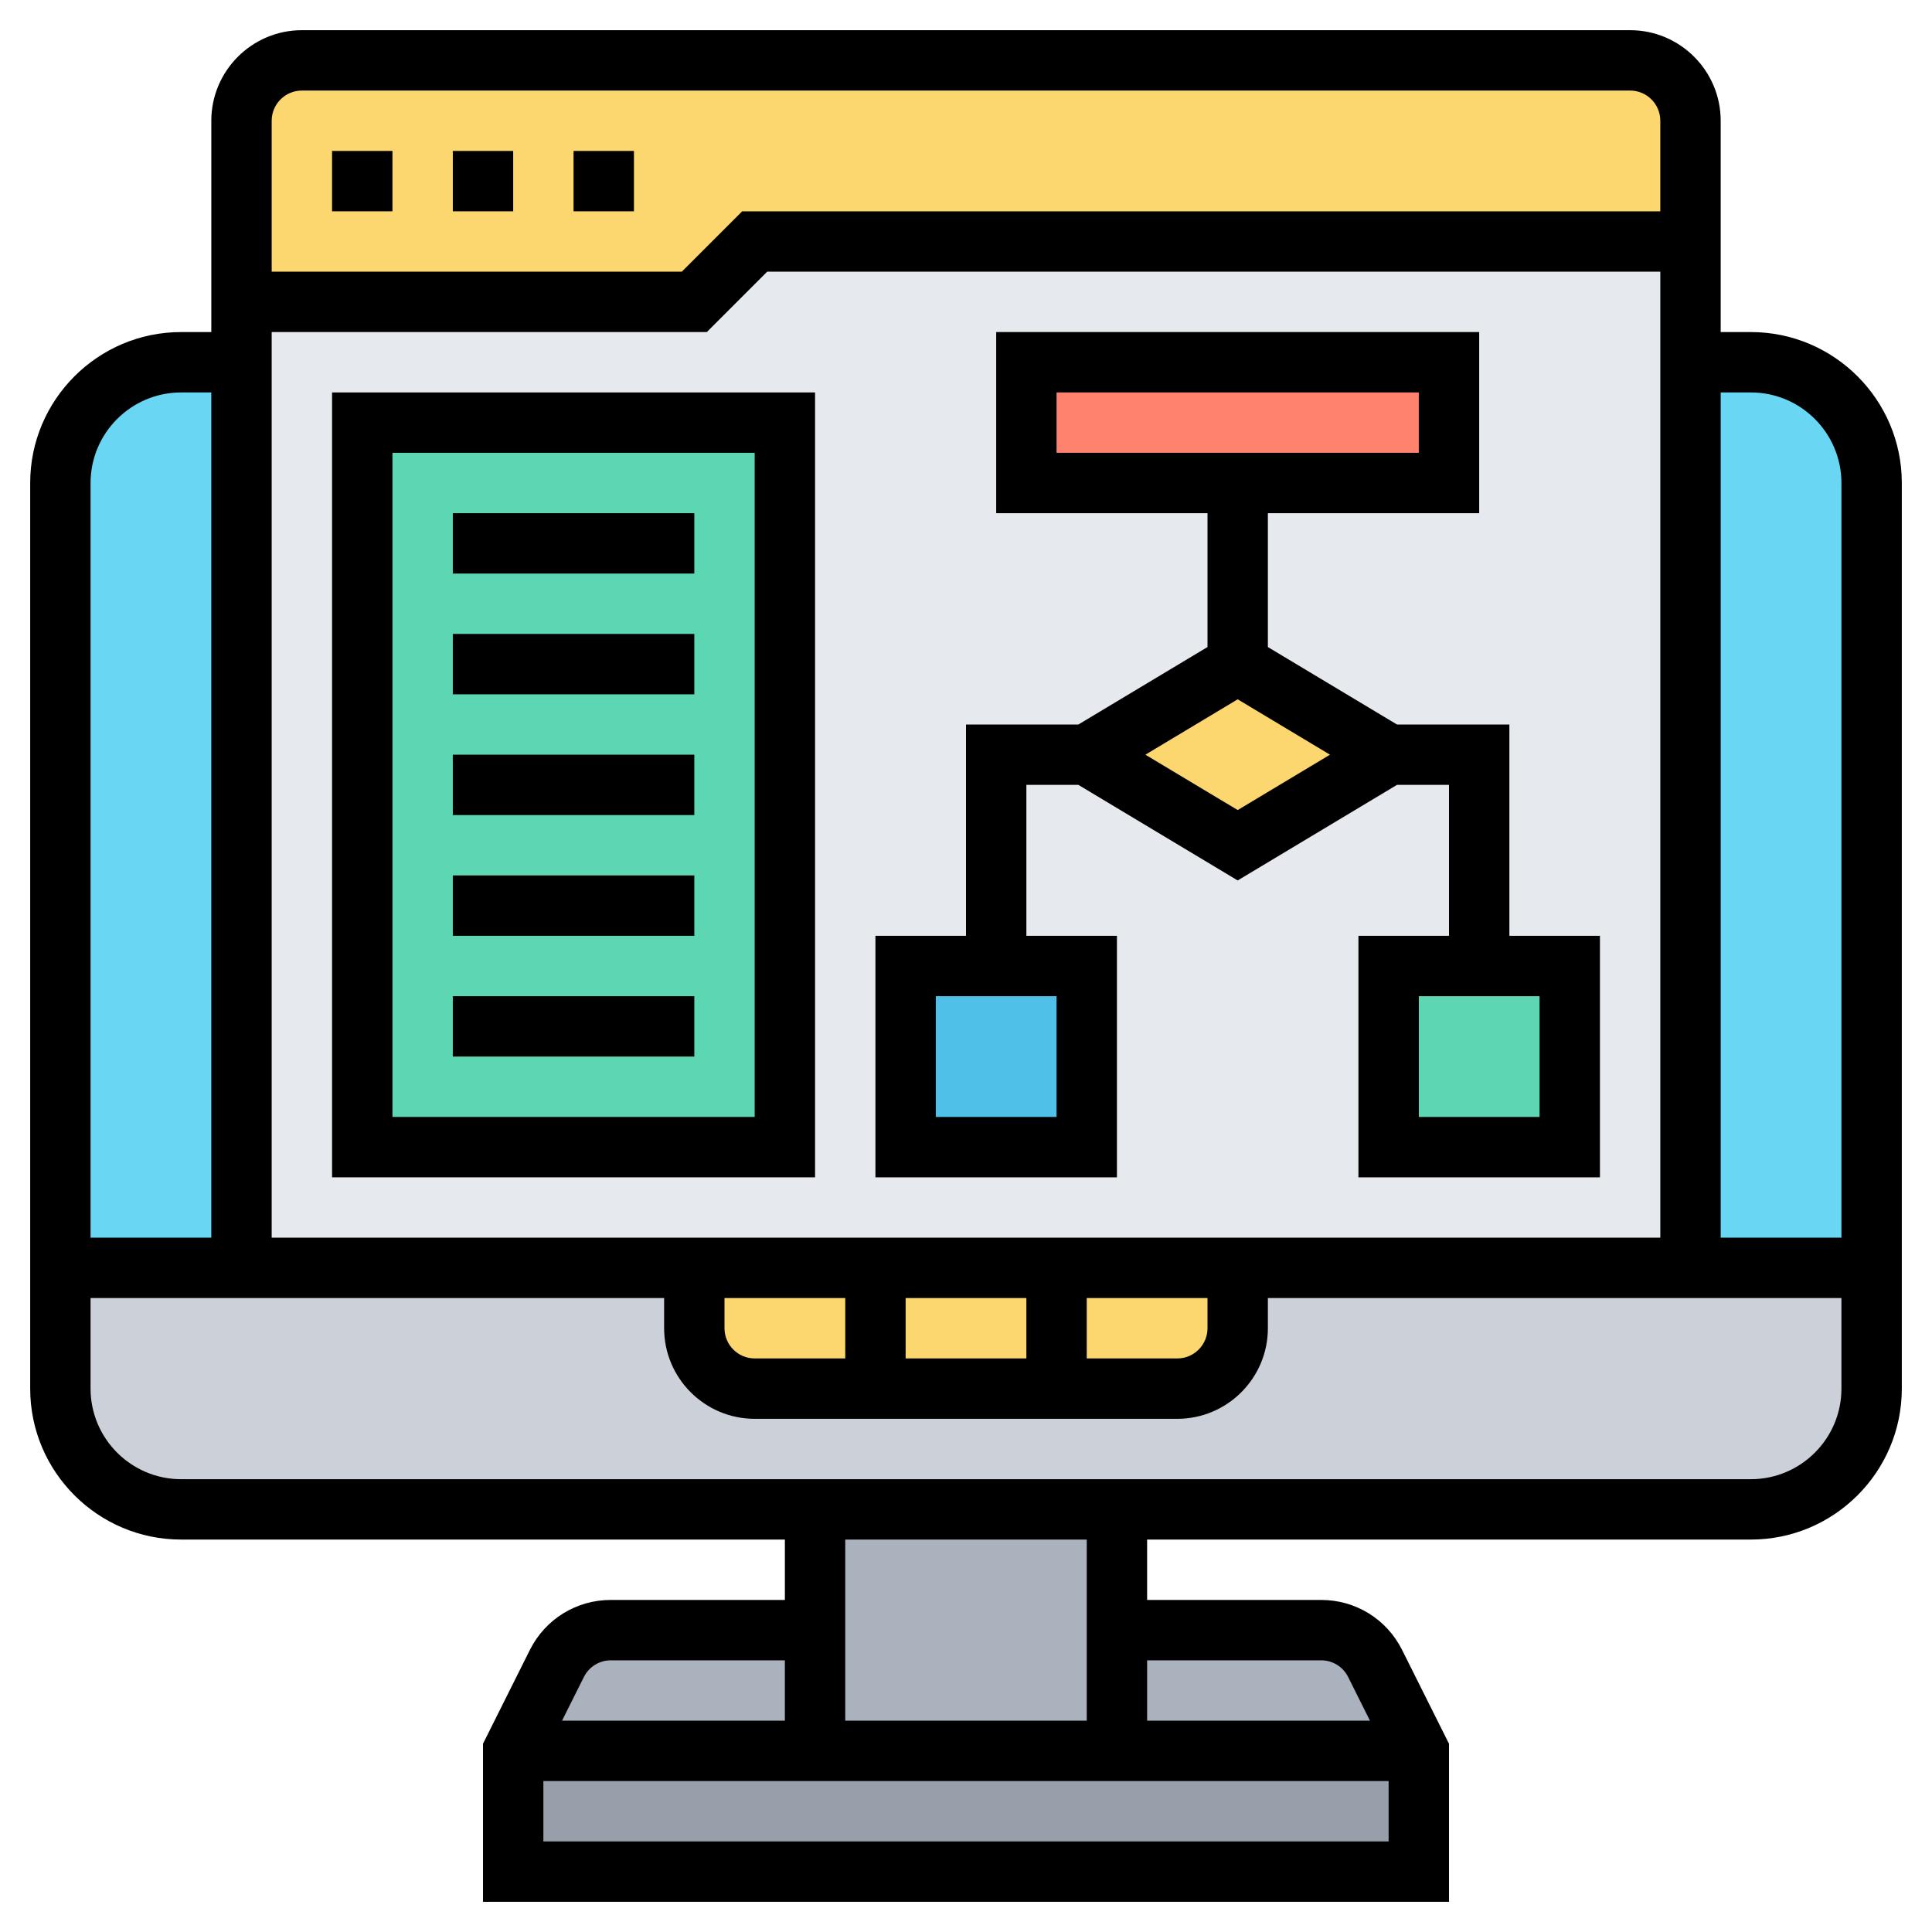 <svg id="Layer_5" enable-background="new 0 0 64 64" height="512" viewBox="0 0 64 64" width="512" xmlns="http://www.w3.org/2000/svg"><path d="m47 58v4h-30v-4h10 10z" fill="#969faa"/><g fill="#aab2bd"><path d="m37 54v4h-10v-4-4h10z"/><path d="m18.45 55.11c.34-.68 1.03-1.11 1.79-1.11h6.76v4h-10z"/><path d="m45.55 55.11 1.45 2.89h-10v-4h6.76c.76 0 1.45.43 1.79 1.11z"/></g><path d="m2 42v4c0 2.21 1.79 4 4 4h21 10 21c2.21 0 4-1.79 4-4v-4z" fill="#ccd1d9"/><path d="m8 12v30h-6v-26c0-2.21 1.79-4 4-4z" fill="#69d6f4"/><path d="m62 16v26h-6v-30h2c2.21 0 4 1.79 4 4z" fill="#69d6f4"/><path d="m23 42v2c0 1.1.9 2 2 2h14c1.1 0 2-.9 2-2v-2z" fill="#fcd770"/><path d="m56 12v30h-15-6-6-6-15v-30-2h15l2-2h31z" fill="#e6e9ed"/><path d="m52 32v6h-6v-6h3z" fill="#5cd6b3"/><path d="m36 32v6h-6v-6h3z" fill="#4fc1e9"/><path d="m46 25-5 3-5-3 5-3z" fill="#fcd770"/><path d="m48 12v4h-7-7v-4z" fill="#ff826e"/><path d="m12 14h14v24h-14z" fill="#5cd6b3"/><path d="m8 10v-6c0-1.1.9-2 2-2h44c1.1 0 2 .9 2 2v4h-31l-2 2z" fill="#fcd770"/><path d="m58 11h-1v-7c0-1.654-1.346-3-3-3h-44c-1.654 0-3 1.346-3 3v7h-1c-2.757 0-5 2.243-5 5v30c0 2.757 2.243 5 5 5h20v2h-5.764c-1.144 0-2.172.635-2.684 1.658l-1.552 3.106v5.236h32v-5.236l-1.553-3.106c-.511-1.023-1.54-1.658-2.683-1.658h-5.764v-2h20c2.757 0 5-2.243 5-5v-30c0-2.757-2.243-5-5-5zm0 2c1.654 0 3 1.346 3 3v25h-4v-28zm-34 30h4v2h-3c-.552 0-1-.449-1-1zm6 0h4v2h-4zm6 0h4v1c0 .551-.448 1-1 1h-3zm-27-2v-30h14.414l2-2h29.586v32zm1-38h44c.552 0 1 .449 1 1v3h-30.414l-2 2h-13.586v-5c0-.551.448-1 1-1zm-4 10h1v28h-4v-25c0-1.654 1.346-3 3-3zm14.236 42h5.764v2h-7.382l.724-1.447c.171-.341.513-.553.894-.553zm-2.236 6v-2h28v2zm25.764-6c.381 0 .724.212.895.553l.723 1.447h-7.382v-2zm-7.764 2h-8v-6h8zm22-8h-52c-1.654 0-3-1.346-3-3v-3h19v1c0 1.654 1.346 3 3 3h14c1.654 0 3-1.346 3-3v-1h19v3c0 1.654-1.346 3-3 3z"/><path d="m11 5h2v2h-2z"/><path d="m19 5h2v2h-2z"/><path d="m15 5h2v2h-2z"/><path d="m50 31v-7h-3.723l-4.277-2.566v-4.434h7v-6h-16v6h7v4.434l-4.277 2.566h-3.723v7h-3v8h8v-8h-3v-5h1.723l5.277 3.166 5.277-3.166h1.723v5h-3v8h8v-8zm-15-18h12v2h-12zm0 24h-4v-4h4zm6-10.166-3.057-1.834 3.057-1.834 3.057 1.834zm10 10.166h-4v-4h4z"/><path d="m11 39h16v-26h-16zm2-24h12v22h-12z"/><path d="m15 17h8v2h-8z"/><path d="m15 21h8v2h-8z"/><path d="m15 25h8v2h-8z"/><path d="m15 29h8v2h-8z"/><path d="m15 33h8v2h-8z"/></svg>